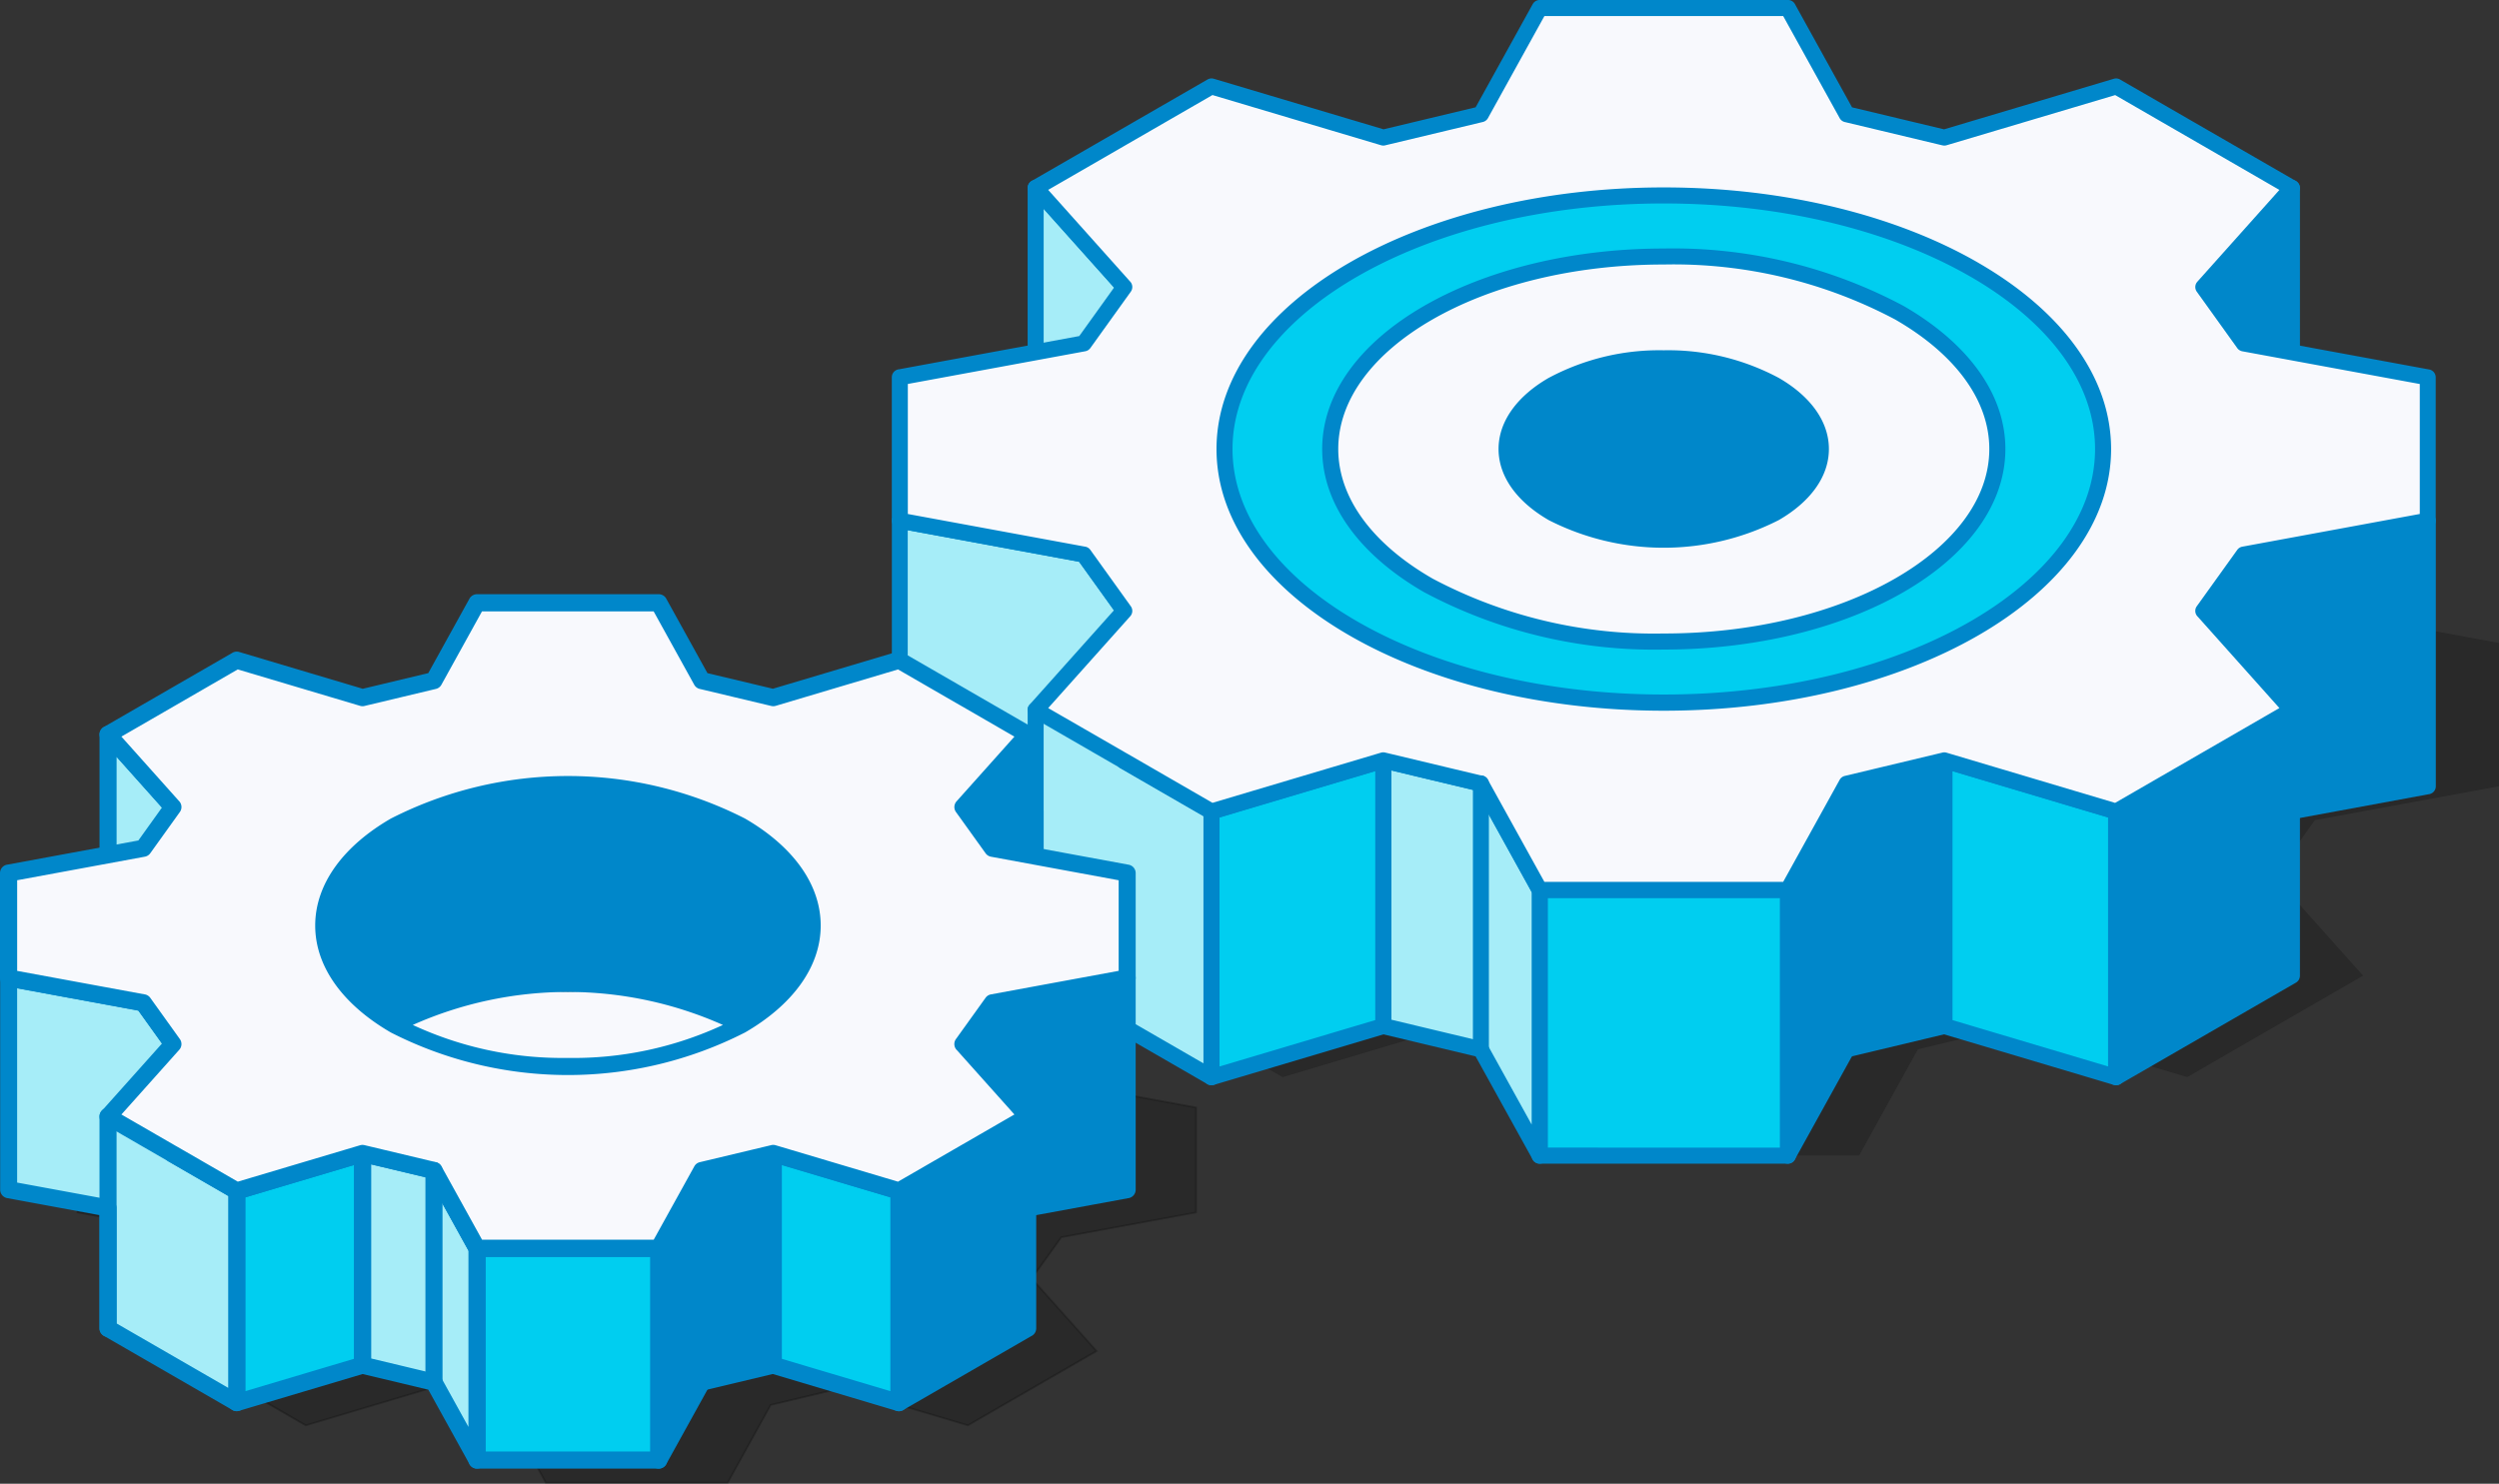 <svg xmlns="http://www.w3.org/2000/svg" width="192.132" height="114.108" viewBox="0 0 192.132 114.108">
  <rect x="0" y="0" width="192.132" height="114.108" fill="#333333" stroke="none"/>
  <g id="Groupe_1590" data-name="Groupe 1590" transform="translate(0 0)">
    <g id="Groupe_1423" data-name="Groupe 1423" transform="translate(68.561)">
      <path id="Tracé_15785" data-name="Tracé 15785" d="M2777.329,1767l7.509,1.8,13.205-3.935,13.519,7.8-6.814,7.625,3.11,4.334,14.151,2.61v11.019l-14.152,2.608-3.109,4.334,6.814,7.625-13.519,7.8-13.205-3.935-7.509,1.8-4.519,8.17h-19.085l-4.519-8.171-7.507-1.794-13.208,3.935-13.518-7.8,6.815-7.625-3.11-4.335-14.15-2.608v-11.019l14.151-2.61,3.109-4.333-6.815-7.625,13.518-7.8,13.208,3.935,7.508-1.8,4.518-8.17h19.085Z" transform="translate(-2698.437 -1737.786)" fill-rule="evenodd" opacity="0.2"/>
      <path id="Tracé_15786" data-name="Tracé 15786" d="M2841.9,1749.747v20.429l-6.814,7.624v-20.429Z" transform="translate(-2734.251 -1735.293)" fill="#0087ca" fill-rule="evenodd"/>
      <path id="Tracé_15787" data-name="Tracé 15787" d="M2842.286,1749.515v20.429a.613.613,0,0,1-.2.451l-6.777,7.583a.615.615,0,0,1-1.074-.41h0v-20.429a.619.619,0,0,1,.195-.451l6.778-7.583a.616.616,0,0,1,1.074.41Zm-1.236,20.2v-18.584l-5.579,6.243v18.583Z" transform="translate(-2734.018 -1735.061)" fill="#0087ca" fill-rule="evenodd"/>
      <path id="Tracé_15788" data-name="Tracé 15788" d="M2853.523,1785.007v20.429l-14.151,2.609v-20.429Z" transform="translate(-2735.427 -1744.966)" fill="#0087ca" fill-rule="evenodd"/>
      <path id="Tracé_15789" data-name="Tracé 15789" d="M2853.907,1784.774V1805.2a.617.617,0,0,1-.556.615l-14.1,2.6a.615.615,0,0,1-.716-.495.572.572,0,0,1-.011-.111h0v-20.429a.617.617,0,0,1,.556-.614l14.1-2.6a.616.616,0,0,1,.716.495.607.607,0,0,1,.011.111Zm-1.234,19.917v-19.178l-12.917,2.382v19.177Z" transform="translate(-2735.194 -1744.733)" fill="#0087ca" fill-rule="evenodd"/>
      <path id="Tracé_15790" data-name="Tracé 15790" d="M2838.2,1788.6v20.429l-3.11,4.334v-20.428Z" transform="translate(-2734.251 -1745.952)" fill="#0087ca" fill-rule="evenodd"/>
      <path id="Tracé_15791" data-name="Tracé 15791" d="M2838.58,1788.368V1808.8a.612.612,0,0,1-.148.4l-3.079,4.292a.616.616,0,0,1-1.115-.359h0V1792.7a.616.616,0,0,1,.148-.4l3.079-4.292a.615.615,0,0,1,1.115.359Zm-1.234,20.235v-18.319l-1.875,2.613v18.318Z" transform="translate(-2734.018 -1745.719)" fill="#0087ca" fill-rule="evenodd"/>
      <path id="Tracé_15792" data-name="Tracé 15792" d="M2839.366,1805.082v20.428l-13.518,7.8v-20.428Z" transform="translate(-2731.717 -1750.473)" fill="#0087ca" fill-rule="evenodd"/>
      <path id="Tracé_15793" data-name="Tracé 15793" d="M2839.751,1804.849v20.428a.619.619,0,0,1-.348.556l-13.479,7.782a.617.617,0,0,1-.925-.533h0v-20.429a.616.616,0,0,1,.347-.556l13.479-7.782a.615.615,0,0,1,.924.533Zm-1.236,20.074v-19.006l-12.283,7.091v19.007Z" transform="translate(-2731.484 -1750.24)" fill="#0087ca" fill-rule="evenodd"/>
      <path id="Tracé_15794" data-name="Tracé 15794" d="M2820.856,1814.349v20.429l-13.206-3.935v-20.429Z" transform="translate(-2726.725 -1751.936)" fill="#00cef0" fill-rule="evenodd"/>
      <path id="Tracé_15795" data-name="Tracé 15795" d="M2821.24,1814.116v20.429a.617.617,0,0,1-.618.617.638.638,0,0,1-.21-.036l-13.172-3.925a.618.618,0,0,1-.44-.591h0v-20.429a.617.617,0,0,1,.617-.617.61.61,0,0,1,.21.037l13.172,3.924a.617.617,0,0,1,.44.591Zm-1.234,19.6v-19.141l-11.971-3.567v19.142Z" transform="translate(-2726.491 -1751.702)" fill="#0087ca" fill-rule="evenodd"/>
      <path id="Tracé_15796" data-name="Tracé 15796" d="M2804.813,1810.414v20.429l-7.508,1.8V1812.21Z" transform="translate(-2723.887 -1751.936)" fill="#0087ca" fill-rule="evenodd"/>
      <path id="Tracé_15797" data-name="Tracé 15797" d="M2805.2,1810.182v20.429a.617.617,0,0,1-.53.611l-7.453,1.782a.616.616,0,0,1-.741-.456.588.588,0,0,1-.017-.142h0v-20.429a.616.616,0,0,1,.53-.611l7.454-1.783a.616.616,0,0,1,.74.457.656.656,0,0,1,.016.141Zm-1.235,19.945v-19.165l-6.274,1.5v19.165Z" transform="translate(-2723.654 -1751.703)" fill="#0087ca" fill-rule="evenodd"/>
      <path id="Tracé_15798" data-name="Tracé 15798" d="M2795.6,1812.889v20.429l-4.519,8.17v-20.429Z" transform="translate(-2722.179 -1752.614)" fill="#0087ca" fill-rule="evenodd"/>
      <path id="Tracé_15799" data-name="Tracé 15799" d="M2795.98,1812.656v20.429a.62.62,0,0,1-.1.332l-4.5,8.134a.616.616,0,0,1-1.157-.3h0v-20.43a.615.615,0,0,1,.1-.331l4.5-8.134a.617.617,0,0,1,1.157.3Zm-1.235,20.272v-17.883l-3.284,5.938v17.882Z" transform="translate(-2721.945 -1752.381)" fill="#0087ca" fill-rule="evenodd"/>
      <rect id="Rectangle_718" data-name="Rectangle 718" width="19.085" height="20.429" transform="translate(49.814 68.444)" fill="#00cef0"/>
      <path id="Tracé_15800" data-name="Tracé 15800" d="M2784.247,1823.913v20.43a.617.617,0,0,1-.618.617h-19.084a.618.618,0,0,1-.619-.617v-20.43a.618.618,0,0,1,.619-.617h19.084a.617.617,0,0,1,.618.617Zm-1.235,19.812V1824.53h-17.851v19.194Z" transform="translate(-2714.73 -1755.469)" fill="#0087ca" fill-rule="evenodd"/>
      <path id="Tracé_15801" data-name="Tracé 15801" d="M2760.232,1820.38v20.428l-4.519-8.17-7.507-1.795v-20.429l7.507,1.8Z" transform="translate(-2710.418 -1751.936)" fill="#a6edf8" fill-rule="evenodd"/>
      <path id="Tracé_15802" data-name="Tracé 15802" d="M2760.615,1820.188v20.388a.615.615,0,0,1-1.154.3h0l-4.387-7.932-7.24-1.731a.616.616,0,0,1-.473-.6v-20.429a.615.615,0,0,1,.616-.615.6.6,0,0,1,.161.022l7.488,1.79a.613.613,0,0,1,.4.3h0l4.519,8.17a.611.611,0,0,1,.075.338Zm-1.23,18v-17.882l-4.312-7.8-6.483-1.55v19.165l6.993,1.672a.614.614,0,0,1,.438.311Z" transform="translate(-2710.186 -1751.703)" fill="#0087ca" fill-rule="evenodd"/>
      <path id="Tracé_15803" data-name="Tracé 15803" d="M2743.213,1810.414v20.429l-13.208,3.935v-20.429Z" transform="translate(-2705.426 -1751.936)" fill="#00cef0" fill-rule="evenodd"/>
      <path id="Tracé_15804" data-name="Tracé 15804" d="M2743.6,1810.181v20.43a.617.617,0,0,1-.474.6l-13.174,3.925a.618.618,0,0,1-.793-.591h0v-20.429a.619.619,0,0,1,.475-.6l13.174-3.925a.618.618,0,0,1,.768.415.612.612,0,0,1,.026.176Zm-1.234,19.97v-19.142l-11.973,3.567v19.142Z" transform="translate(-2705.192 -1751.702)" fill="#0087ca" fill-rule="evenodd"/>
      <path id="Tracé_15805" data-name="Tracé 15805" d="M2720.949,1807.38v20.428l-13.518-7.8V1807.36l-10.444-1.925v-20.429l14.149,2.609,3.111,4.334v11.56Z" transform="translate(-2696.368 -1744.966)" fill="#a6edf8" fill-rule="evenodd"/>
      <path id="Tracé_15806" data-name="Tracé 15806" d="M2721.33,1807.183v20.393a.615.615,0,0,1-.923.533h0l-13.518-7.8a.615.615,0,0,1-.308-.533h0V1807.64l-9.938-1.833a.616.616,0,0,1-.5-.629v-20.4a.614.614,0,0,1,.725-.605l14.151,2.608a.613.613,0,0,1,.389.247h0l3.109,4.335a.607.607,0,0,1,.113.409v11.154l6.4,3.693a.616.616,0,0,1,.306.57Zm-1.23,19.326V1807.5l-6.4-3.693h0a.618.618,0,0,1-.306-.533v-11.359l-2.853-3.976-13.178-2.429v19.177l9.893,1.824a.616.616,0,0,1,.555.614v12.289Z" transform="translate(-2696.135 -1744.733)" fill="#0087ca" fill-rule="evenodd"/>
      <path id="Tracé_15807" data-name="Tracé 15807" d="M2718.193,1757.372V1777.8l-6.815-7.624v-20.429Z" transform="translate(-2700.316 -1735.293)" fill="#a6edf8" fill-rule="evenodd"/>
      <path id="Tracé_15808" data-name="Tracé 15808" d="M2718.577,1757.138v20.429a.618.618,0,0,1-1.114.368l-6.776-7.583a.612.612,0,0,1-.157-.41h0v-20.429a.618.618,0,0,1,1.114-.368l6.777,7.582a.617.617,0,0,1,.156.41Zm-1.235,18.815V1757.37l-5.58-6.243v18.584Z" transform="translate(-2700.082 -1735.06)" fill="#0087ca" fill-rule="evenodd"/>
      <path id="Tracé_15809" data-name="Tracé 15809" d="M2761.284,1774.781v20.429a4.712,4.712,0,0,1,1.191-3.023c2.531-3.036,7.725-4.052,11.509-3.942,3.517.1,8.328,1.271,10.509,4.251a4.587,4.587,0,0,1,.948,2.714v-20.429c-.084-3.84-4.741-5.877-7.926-6.551-4.433-.938-10.633-.373-14.168,2.652a5.437,5.437,0,0,0-2.048,3.541Z" transform="translate(-2714.006 -1740.25)" fill="#0087ca" fill-rule="evenodd"/>
      <path id="Tracé_15810" data-name="Tracé 15810" d="M2761.668,1774.549v17.136l.1-.124a10.922,10.922,0,0,1,4.919-3.137,20.765,20.765,0,0,1,7.08-1.027,19.749,19.749,0,0,1,6.591,1.326,10.2,10.2,0,0,1,4.232,2.959v-17.169a4.7,4.7,0,0,0-1.909-3.45,13.423,13.423,0,0,0-5.527-2.462,20.436,20.436,0,0,0-7.723-.065,12.718,12.718,0,0,0-5.92,2.581,6.04,6.04,0,0,0-1.31,1.536,3.845,3.845,0,0,0-.523,1.591l0,.02-.012.286Zm0,20.4v.024a.618.618,0,0,1-1.236,0v-20.429h0l.015-.34a.386.386,0,0,1,0-.071,5.066,5.066,0,0,1,.687-2.1,7.255,7.255,0,0,1,1.575-1.853,13.924,13.924,0,0,1,6.494-2.855,21.676,21.676,0,0,1,8.2.069,14.714,14.714,0,0,1,6.063,2.718,5.868,5.868,0,0,1,2.351,4.364.469.469,0,0,1,0,.072v20.429h0a.616.616,0,0,1-1.231.027v-.027h0v-.024a4.307,4.307,0,0,0-.218-1.2,4.247,4.247,0,0,0-.611-1.121,8.762,8.762,0,0,0-3.861-2.761,18.475,18.475,0,0,0-6.167-1.24,19.5,19.5,0,0,0-6.651.964,9.717,9.717,0,0,0-4.368,2.755,4.563,4.563,0,0,0-.769,1.246A4.214,4.214,0,0,0,2761.668,1794.953Z" transform="translate(-2713.772 -1740.018)" fill="#0087ca" fill-rule="evenodd"/>
      <path id="Tracé_15811" data-name="Tracé 15811" d="M2769.787,1738.851l7.506,1.8,13.206-3.935,13.518,7.8-6.814,7.624,3.111,4.335,14.15,2.609v11.02l-14.151,2.608-3.111,4.334,6.814,7.626-13.518,7.8-13.206-3.936-7.508,1.8-4.519,8.169h-19.085l-4.518-8.17-7.508-1.8-13.208,3.936q-6.758-3.9-13.518-7.8l6.816-7.626-3.111-4.334-14.149-2.609v-11.019l14.15-2.61,3.11-4.334-6.816-7.624,13.518-7.8,13.208,3.935,7.509-1.8,4.517-8.17h19.085l4.52,8.17Zm-14.062,18.77c-6.67,0-12.079,3.122-12.079,6.974s5.409,6.973,12.079,6.973,12.079-3.122,12.079-6.973S2762.395,1757.621,2755.724,1757.621Z" transform="translate(-2696.368 -1730.063)" fill="#f8f9fd" fill-rule="evenodd"/>
      <path id="Tracé_15812" data-name="Tracé 15812" d="M2769.961,1738.083l7.078,1.693,13.05-3.888a.613.613,0,0,1,.524.082l6.72,3.879h0l6.758,3.9a.616.616,0,0,1,.224.842.625.625,0,0,1-.1.129l-6.459,7.228,2.678,3.733,13.906,2.564a.615.615,0,0,1,.5.6h0v11.019a.618.618,0,0,1-.556.614l-13.854,2.554-2.679,3.734,6.484,7.255a.616.616,0,0,1-.048.869.552.552,0,0,1-.1.074h0l-13.518,7.8a.611.611,0,0,1-.485.057l-13.05-3.888-7.08,1.693-4.387,7.933a.618.618,0,0,1-.54.319h-19.084a.618.618,0,0,1-.559-.353l-4.368-7.9-7.078-1.692-13.052,3.889a.617.617,0,0,1-.508-.071l-6.736-3.89-.032-.02-6.725-3.882a.613.613,0,0,1-.227-.839.572.572,0,0,1,.075-.1l6.485-7.255-2.679-3.734-13.9-2.563a.615.615,0,0,1-.5-.605h0v-11.019a.618.618,0,0,1,.555-.615l13.856-2.554,2.679-3.734-6.485-7.255a.614.614,0,0,1,.048-.868.588.588,0,0,1,.1-.074h0l13.518-7.8a.615.615,0,0,1,.485-.057l13.052,3.887,7.078-1.693,4.387-7.932a.618.618,0,0,1,.54-.32h19.085a.618.618,0,0,1,.559.354l4.369,7.9Zm6.957,2.927-7.467-1.785a.617.617,0,0,1-.438-.311l-4.342-7.849h-18.359l-4.34,7.848h0a.609.609,0,0,1-.4.3l-7.462,1.784a.619.619,0,0,1-.365,0l-12.954-3.858-12.631,7.293,6.275,7.021a.617.617,0,0,1,.078.808l-3.109,4.334h0a.617.617,0,0,1-.389.248l-13.645,2.515v10l13.6,2.507a.618.618,0,0,1,.433.254l3.11,4.335h0a.615.615,0,0,1-.041.768l-6.311,7.062,6.071,3.5.035.019,6.527,3.769,12.954-3.859v0a.62.62,0,0,1,.318-.009l7.466,1.785a.616.616,0,0,1,.438.311l4.341,7.85h18.359l4.342-7.849h0a.618.618,0,0,1,.4-.3l7.463-1.784a.62.62,0,0,1,.363,0l12.952,3.859,12.632-7.293-6.273-7.022a.616.616,0,0,1-.079-.808l3.111-4.334h0a.61.61,0,0,1,.389-.247l13.645-2.515v-9.995l-13.645-2.516a.619.619,0,0,1-.388-.246l-3.11-4.335a.616.616,0,0,1,.041-.77l6.309-7.059-6.1-3.525h0l-6.526-3.768L2777.236,1741h0a.6.6,0,0,1-.317.008Zm-21.427,15.758a18.025,18.025,0,0,0-8.851,2.128c-2.375,1.372-3.847,3.3-3.847,5.464s1.457,4.07,3.813,5.442l.036.023a19.469,19.469,0,0,0,17.7,0c2.377-1.374,3.849-3.3,3.849-5.464s-1.471-4.092-3.847-5.464h0a18.017,18.017,0,0,0-8.848-2.128Zm8.232,3.192a18.293,18.293,0,0,0-16.465,0c-2,1.153-3.229,2.709-3.229,4.4s1.22,3.231,3.2,4.381l.032.016a18.286,18.286,0,0,0,16.467,0c1.994-1.15,3.228-2.708,3.228-4.4s-1.234-3.246-3.23-4.4Z" transform="translate(-2696.134 -1729.83)" fill="#0087ca" fill-rule="evenodd"/>
      <path id="Tracé_15813" data-name="Tracé 15813" d="M2765.161,1750.543c18.654,0,33.776,8.73,33.776,19.5s-15.122,19.5-33.776,19.5-33.774-8.731-33.774-19.5,15.12-19.5,33.774-19.5Zm0,12.526c-6.67,0-12.079,3.122-12.079,6.974s5.408,6.973,12.079,6.973,12.079-3.122,12.079-6.973S2771.832,1763.069,2765.161,1763.069Z" transform="translate(-2705.804 -1735.512)" fill="#00cef0" fill-rule="evenodd"/>
      <path id="Tracé_15814" data-name="Tracé 15814" d="M2764.927,1749.692c9.435,0,17.989,2.214,24.191,5.8l.035.022c6.282,3.639,10.166,8.691,10.166,14.3s-3.9,10.682-10.2,14.322c-6.2,3.581-14.756,5.8-24.189,5.8s-17.987-2.214-24.19-5.8h0c-6.3-3.639-10.2-8.7-10.2-14.322s3.9-10.683,10.2-14.322c6.2-3.581,14.756-5.8,24.191-5.8Zm23.574,6.861c-6.021-3.477-14.356-5.627-23.574-5.627s-17.552,2.15-23.574,5.627c-5.921,3.419-9.583,8.107-9.583,13.256s3.662,9.838,9.583,13.256h0c6.022,3.477,14.356,5.626,23.575,5.626s17.554-2.15,23.577-5.626c5.919-3.419,9.581-8.107,9.581-13.256s-3.649-9.822-9.551-13.239l-.032-.018Zm-23.574,5.664a18.023,18.023,0,0,0-8.85,2.128c-2.375,1.372-3.847,3.3-3.847,5.464s1.457,4.07,3.813,5.442l.035.022a19.466,19.466,0,0,0,17.7,0c2.378-1.373,3.85-3.3,3.85-5.464s-1.471-4.092-3.847-5.464h0a18.013,18.013,0,0,0-8.847-2.128Zm8.233,3.192a18.293,18.293,0,0,0-16.465,0c-1.995,1.152-3.229,2.709-3.229,4.4s1.221,3.231,3.2,4.381l.032.017a18.286,18.286,0,0,0,16.467,0c1.994-1.15,3.227-2.707,3.227-4.4s-1.234-3.246-3.23-4.4Z" transform="translate(-2705.571 -1735.279)" fill="#0087ca" fill-rule="evenodd"/>
      <path id="Tracé_15815" data-name="Tracé 15815" d="M2768.234,1786.623c14.164,0,25.646-6.629,25.646-14.806s-11.482-14.806-25.646-14.806-25.646,6.629-25.646,14.806,11.482,14.806,25.646,14.806Zm0-21.78c6.67,0,12.079,3.122,12.079,6.974s-5.408,6.973-12.079,6.973-12.079-3.122-12.079-6.973S2761.563,1764.843,2768.234,1764.843Z" transform="translate(-2708.878 -1737.286)" fill="#f8f9fd" fill-rule="evenodd"/>
      <path id="Tracé_15816" data-name="Tracé 15816" d="M2768,1785.772c6.975,0,13.278-1.625,17.828-4.253,4.448-2.568,7.2-6.083,7.2-9.936s-2.752-7.367-7.2-9.937l-.03-.018a36.34,36.34,0,0,0-17.8-4.234c-6.973,0-13.274,1.625-17.825,4.253-4.45,2.569-7.2,6.084-7.2,9.936s2.753,7.367,7.2,9.936l.028.018a36.343,36.343,0,0,0,17.8,4.234Zm18.441-3.186c-4.731,2.731-11.252,4.421-18.441,4.421a37.589,37.589,0,0,1-18.405-4.4l-.037-.02c-4.831-2.79-7.82-6.678-7.82-11s2.989-8.213,7.82-11c4.732-2.731,11.252-4.422,18.442-4.422a37.59,37.59,0,0,1,18.406,4.4l.037.02c4.832,2.79,7.821,6.677,7.821,11s-2.989,8.212-7.823,11ZM2768,1763.991a18.013,18.013,0,0,1,8.848,2.128h0c2.376,1.372,3.847,3.3,3.847,5.464s-1.472,4.091-3.85,5.465a19.468,19.468,0,0,1-17.7,0l-.036-.023c-2.356-1.371-3.812-3.292-3.812-5.442s1.471-4.092,3.847-5.464a18.02,18.02,0,0,1,8.85-2.128Zm8.233,3.192h0c2,1.152,3.23,2.709,3.23,4.4s-1.233,3.248-3.227,4.4a18.286,18.286,0,0,1-16.467,0l-.032-.017c-1.976-1.149-3.2-2.7-3.2-4.381s1.234-3.246,3.229-4.4a18.293,18.293,0,0,1,16.465,0Z" transform="translate(-2708.644 -1737.053)" fill="#0087ca" fill-rule="evenodd"/>
      <path id="Tracé_15817" data-name="Tracé 15817" d="M2711.761,1825.278a.615.615,0,1,1-1.23,0v-20.429a.615.615,0,1,1,1.23,0Z" transform="translate(-2700.083 -1750.24)" fill="#0087ca" fill-rule="evenodd"/>
      <path id="Tracé_15818" data-name="Tracé 15818" d="M2758.934,1833.084a.615.615,0,1,1-1.229,0v-20.429a.615.615,0,1,1,1.229,0Z" transform="translate(-2713.024 -1752.382)" fill="#0087ca" fill-rule="evenodd"/>
    </g>
    <path id="Tracé_15819" data-name="Tracé 15819" d="M2663.158,1824.533l5.5,1.315,9.666-2.88,9.895,5.713-4.988,5.581,2.277,3.174,10.358,1.909v8.066l-10.359,1.91-2.276,3.173,4.988,5.582-9.895,5.713-9.666-2.88-5.5,1.314-3.309,5.98h-13.97l-3.306-5.98-5.5-1.314-9.668,2.88-9.9-5.713,4.989-5.582-2.276-3.173-10.358-1.91v-8.066l10.359-1.91,2.275-3.173-4.989-5.581,9.9-5.713,9.668,2.88,5.5-1.315,3.307-5.98h13.97Z" transform="translate(-2603.908 -1754.168)" fill-rule="evenodd" opacity="0.2"/>
    <path id="Tracé_15820" data-name="Tracé 15820" d="M2663.18,1824.44l5.443,1.3,9.679-2.884q5.006,2.879,10,5.775l-5.01,5.605,2.226,3.1,10.389,1.915v8.19l-10.389,1.915-2.225,3.1,5.01,5.606-10,5.775-9.679-2.884-5.444,1.3-3.314,5.99h-14.059l-3.313-5.991-5.443-1.3-9.681,2.884q-4.994-2.9-10-5.775l5.01-5.605-2.224-3.1-10.389-1.915v-8.19l10.39-1.916,2.223-3.1-5.01-5.605,10-5.775,9.681,2.884,5.444-1.3,3.313-5.991h14.059l3.314,5.991Zm5.428,1.451-5.528-1.322-3.3-5.97H2645.9l-3.3,5.97q-2.775.663-5.549,1.326l-9.656-2.876-9.788,5.651,4.968,5.558-2.328,3.245-10.327,1.905v7.942l10.327,1.9q1.166,1.621,2.328,3.246l-4.968,5.558,9.788,5.651,9.656-2.877c1.851.435,3.7.881,5.548,1.327l3.3,5.971h13.883l3.3-5.971q2.772-.667,5.547-1.327l9.656,2.877,9.788-5.651-4.967-5.558q1.165-1.622,2.329-3.246l10.327-1.9v-7.942l-10.327-1.9q-1.161-1.625-2.329-3.246l4.967-5.557-9.788-5.651-9.656,2.876Z" transform="translate(-2603.88 -1754.14)" fill-rule="evenodd" opacity="0.2"/>
    <path id="Tracé_15821" data-name="Tracé 15821" d="M2708.645,1807.666v16.278l-4.988,5.582v-16.278Z" transform="translate(-2629.636 -1751.182)" fill="#0087ca" fill-rule="evenodd"/>
    <path id="Tracé_15822" data-name="Tracé 15822" d="M2709.055,1807.418V1823.7a.655.655,0,0,1-.209.482l-4.949,5.538a.656.656,0,0,1-1.146-.438h0V1813a.654.654,0,0,1,.209-.481l4.949-5.537a.656.656,0,0,1,1.145.438Zm-1.318,16.03v-14.307l-3.67,4.106v14.306Z" transform="translate(-2629.387 -1750.933)" fill="#0087ca" fill-rule="evenodd"/>
    <path id="Tracé_15823" data-name="Tracé 15823" d="M2717.153,1833.477v16.278l-10.358,1.909v-16.277Z" transform="translate(-2630.497 -1758.262)" fill="#0087ca" fill-rule="evenodd"/>
    <path id="Tracé_15824" data-name="Tracé 15824" d="M2717.563,1833.229v16.278a.66.66,0,0,1-.593.656l-10.307,1.9a.658.658,0,0,1-.765-.528.7.7,0,0,1-.01-.118h0v-16.278a.659.659,0,0,1,.593-.656l10.307-1.9a.658.658,0,0,1,.765.528.645.645,0,0,1,.011.118Zm-1.318,15.73v-14.94l-9.04,1.666v14.94Z" transform="translate(-2630.248 -1758.014)" fill="#0087ca" fill-rule="evenodd"/>
    <path id="Tracé_15825" data-name="Tracé 15825" d="M2705.934,1836.108v16.278l-2.277,3.173v-16.278Z" transform="translate(-2629.636 -1758.984)" fill="#0087ca" fill-rule="evenodd"/>
    <path id="Tracé_15826" data-name="Tracé 15826" d="M2706.344,1835.86v16.278a.654.654,0,0,1-.16.43l-2.243,3.127a.657.657,0,0,1-1.19-.384h0v-16.278a.658.658,0,0,1,.159-.429l2.244-3.127a.656.656,0,0,1,1.189.383Zm-1.319,16.07v-14.025l-.958,1.335v14.024Z" transform="translate(-2629.387 -1758.735)" fill="#0087ca" fill-rule="evenodd"/>
    <path id="Tracé_15827" data-name="Tracé 15827" d="M2706.79,1848.173v16.278l-9.9,5.713v-16.278Z" transform="translate(-2627.781 -1762.293)" fill="#0087ca" fill-rule="evenodd"/>
    <path id="Tracé_15828" data-name="Tracé 15828" d="M2707.2,1847.924V1864.2a.66.66,0,0,1-.385.6l-9.842,5.682a.658.658,0,0,1-.9-.242.649.649,0,0,1-.087-.327h0v-16.278a.66.66,0,0,1,.385-.6l9.842-5.682a.656.656,0,0,1,.983.569Zm-1.318,15.9v-14.762l-8.577,4.952v14.762Z" transform="translate(-2627.532 -1762.045)" fill="#0087ca" fill-rule="evenodd"/>
    <path id="Tracé_15829" data-name="Tracé 15829" d="M2693.241,1854.956v16.278l-9.667-2.881v-16.277Z" transform="translate(-2624.128 -1763.364)" fill="#00cef0" fill-rule="evenodd"/>
    <path id="Tracé_15830" data-name="Tracé 15830" d="M2693.652,1854.707v16.278a.66.66,0,0,1-.66.659.67.67,0,0,1-.224-.039l-9.631-2.869a.66.66,0,0,1-.471-.632h0v-16.276a.659.659,0,0,1,.659-.66.648.648,0,0,1,.223.04l9.631,2.869a.658.658,0,0,1,.47.63Zm-1.319,15.394v-14.9l-8.348-2.487v14.9Z" transform="translate(-2623.878 -1763.115)" fill="#0087ca" fill-rule="evenodd"/>
    <path id="Tracé_15831" data-name="Tracé 15831" d="M2681.5,1852.077v16.277l-5.5,1.314V1853.39Z" transform="translate(-2622.05 -1763.364)" fill="#0087ca" fill-rule="evenodd"/>
    <path id="Tracé_15832" data-name="Tracé 15832" d="M2681.907,1851.828V1868.1a.659.659,0,0,1-.566.653l-5.437,1.3a.656.656,0,0,1-.791-.486.69.69,0,0,1-.018-.152h0v-16.278a.66.66,0,0,1,.566-.653l5.437-1.3a.657.657,0,0,1,.808.639Zm-1.318,15.76v-14.927l-4.178,1v14.927Z" transform="translate(-2621.801 -1763.116)" fill="#0087ca" fill-rule="evenodd"/>
    <path id="Tracé_15833" data-name="Tracé 15833" d="M2674.75,1853.887v16.278l-3.308,5.98v-16.278Z" transform="translate(-2620.799 -1763.861)" fill="#0087ca" fill-rule="evenodd"/>
    <path id="Tracé_15834" data-name="Tracé 15834" d="M2675.16,1853.638v16.278a.66.66,0,0,1-.1.354l-3.288,5.943a.658.658,0,0,1-1.235-.316h0v-16.278a.657.657,0,0,1,.1-.355l3.288-5.942a.658.658,0,0,1,1.235.316Zm-1.318,16.111v-13.559l-1.99,3.6v13.558Z" transform="translate(-2620.55 -1763.612)" fill="#0087ca" fill-rule="evenodd"/>
    <rect id="Rectangle_719" data-name="Rectangle 719" width="13.971" height="16.278" transform="translate(36.672 96.006)" fill="#00cef0"/>
    <path id="Tracé_15835" data-name="Tracé 15835" d="M2666.571,1861.879v16.278a.659.659,0,0,1-.659.659h-13.971a.659.659,0,0,1-.659-.659v-16.278a.66.66,0,0,1,.659-.66h13.971a.659.659,0,0,1,.659.66Zm-1.319,15.618v-14.959H2652.6V1877.5Z" transform="translate(-2615.269 -1765.872)" fill="#0087ca" fill-rule="evenodd"/>
    <path id="Tracé_15836" data-name="Tracé 15836" d="M2648.863,1859.37v16.278l-3.308-5.981-5.495-1.314v-16.277l5.5,1.313Z" transform="translate(-2612.19 -1763.364)" fill="#a6edf8" fill-rule="evenodd"/>
    <path id="Tracé_15837" data-name="Tracé 15837" d="M2649.271,1859.166V1875.4a.657.657,0,0,1-1.232.316h0l-3.167-5.726-5.211-1.246a.656.656,0,0,1-.5-.639v-16.276a.657.657,0,0,1,.657-.657.668.668,0,0,1,.172.023l5.476,1.309a.655.655,0,0,1,.424.323h0l3.308,5.982a.662.662,0,0,1,.079.36Zm-1.314,13.686v-13.558l-3.087-5.583-4.4-1.052v14.927l4.947,1.184a.651.651,0,0,1,.468.333Z" transform="translate(-2611.942 -1763.116)" fill="#0087ca" fill-rule="evenodd"/>
    <path id="Tracé_15838" data-name="Tracé 15838" d="M2636.406,1852.077v16.277l-9.669,2.881v-16.278Z" transform="translate(-2608.536 -1763.364)" fill="#00cef0" fill-rule="evenodd"/>
    <path id="Tracé_15839" data-name="Tracé 15839" d="M2636.816,1851.828V1868.1a.661.661,0,0,1-.508.642l-9.633,2.869a.658.658,0,0,1-.846-.631h0v-16.278a.661.661,0,0,1,.508-.642l9.633-2.869a.657.657,0,0,1,.817.443.643.643,0,0,1,.028.189Zm-1.32,15.787v-14.9l-8.349,2.487v14.9Z" transform="translate(-2608.287 -1763.115)" fill="#0087ca" fill-rule="evenodd"/>
    <path id="Tracé_15840" data-name="Tracé 15840" d="M2620.106,1849.855v16.277l-9.9-5.713v-9.255l-7.645-1.409v-16.277l10.359,1.909,2.276,3.173v8.463Z" transform="translate(-2601.905 -1758.262)" fill="#a6edf8" fill-rule="evenodd"/>
    <path id="Tracé_15841" data-name="Tracé 15841" d="M2620.515,1849.644v16.239a.658.658,0,0,1-1,.559l-9.877-5.7a.658.658,0,0,1-.329-.57h0v-8.709l-7.1-1.31a.657.657,0,0,1-.539-.671v-16.251a.657.657,0,0,1,.656-.658.7.7,0,0,1,.118.011l10.358,1.909a.654.654,0,0,1,.416.264h0l2.276,3.173a.654.654,0,0,1,.121.436v8.028l4.579,2.645a.656.656,0,0,1,.327.607Zm-1.314,15.1v-14.759l-4.579-2.645h0a.654.654,0,0,1-.328-.567v-8.248l-2-2.789-9.32-1.718v14.94l7.055,1.3a.659.659,0,0,1,.593.656v8.878Z" transform="translate(-2601.657 -1758.013)" fill="#0087ca" fill-rule="evenodd"/>
    <path id="Tracé_15842" data-name="Tracé 15842" d="M2618.09,1813.248v16.278l-4.988-5.582v-16.278Z" transform="translate(-2604.796 -1751.182)" fill="#a6edf8" fill-rule="evenodd"/>
    <path id="Tracé_15843" data-name="Tracé 15843" d="M2618.5,1813v16.278a.659.659,0,0,1-1.189.393l-4.948-5.537a.648.648,0,0,1-.167-.437h0v-16.278a.66.66,0,0,1,1.19-.393l4.948,5.536a.655.655,0,0,1,.168.438Zm-1.319,14.555v-14.307l-3.67-4.106v14.307Z" transform="translate(-2604.546 -1750.932)" fill="#0087ca" fill-rule="evenodd"/>
    <path id="Tracé_15844" data-name="Tracé 15844" d="M2650.042,1825.743v13.32a8.55,8.55,0,0,1,3.4-2.036,15.42,15.42,0,0,1,5.254-.762,14.637,14.637,0,0,1,4.9.986,8.117,8.117,0,0,1,2.814,1.808v-13.353a3.249,3.249,0,0,0-1.32-2.355,9.618,9.618,0,0,0-3.957-1.76,14.76,14.76,0,0,0-5.573-.046,9.1,9.1,0,0,0-4.237,1.844,4.208,4.208,0,0,0-.915,1.069,2.613,2.613,0,0,0-.355,1.078v.021l-.008.185Zm0,16.254v.024a.659.659,0,1,1-1.318,0v-16.278h0l.01-.242c0-.025,0-.051,0-.077a3.925,3.925,0,0,1,.532-1.625,5.5,5.5,0,0,1,1.2-1.41,10.407,10.407,0,0,1,4.851-2.136,16.094,16.094,0,0,1,6.083.052,10.982,10.982,0,0,1,4.528,2.033,4.5,4.5,0,0,1,1.795,3.33.569.569,0,0,1,0,.077v16.278h0a.657.657,0,0,1-1.314.029l0-.029h0V1842a2.692,2.692,0,0,0-.566-1.574,6.229,6.229,0,0,0-2.737-1.951,13.316,13.316,0,0,0-4.444-.893,14.048,14.048,0,0,0-4.794.7,6.911,6.911,0,0,0-3.107,1.954,3.132,3.132,0,0,0-.528.855A2.874,2.874,0,0,0,2650.042,1842Z" transform="translate(-2614.568 -1754.562)" fill="#0087ca" fill-rule="evenodd"/>
    <path id="Tracé_15845" data-name="Tracé 15845" d="M2655.857,1799.691l5.495,1.313,9.667-2.879,9.9,5.713-4.988,5.581,2.277,3.173,10.358,1.911v8.065l-10.358,1.91-2.277,3.172,4.988,5.582-9.9,5.714-9.667-2.88-5.5,1.315-3.307,5.979h-13.971l-3.307-5.98-5.5-1.314-9.668,2.88-9.9-5.714,4.989-5.582-2.276-3.173-10.358-1.909V1814.5l10.359-1.91,2.276-3.173-4.989-5.581,9.9-5.713,9.668,2.879,5.5-1.315,3.307-5.98h13.971l3.308,5.981Zm-10.294,13.739c-4.883,0-8.842,2.286-8.842,5.106s3.958,5.1,8.842,5.1,8.842-2.286,8.842-5.1S2650.447,1813.43,2645.563,1813.43Z" transform="translate(-2601.906 -1747.353)" fill="#f8f9fd" fill-rule="evenodd"/>
    <path id="Tracé_15846" data-name="Tracé 15846" d="M2656.044,1798.871l5.037,1.2,9.5-2.83a.656.656,0,0,1,.56.088l4.906,2.83.034.022,4.913,2.836a.657.657,0,0,1,.239.9.614.614,0,0,1-.106.138l-4.611,5.159,1.816,2.529,10.1,1.862a.659.659,0,0,1,.54.647h0v8.065a.66.66,0,0,1-.593.656l-10.043,1.852-1.815,2.531,4.635,5.187a.655.655,0,0,1-.051.927.606.606,0,0,1-.126.089l-3.349,1.933h0l-6.529,3.769a.656.656,0,0,1-.517.062l-9.5-2.831-5.038,1.205-3.167,5.726a.661.661,0,0,1-.577.342h-13.971a.66.66,0,0,1-.6-.379l-3.147-5.691-5.037-1.2-9.5,2.831a.656.656,0,0,1-.541-.075l-4.924-2.843-.035-.021-4.91-2.835a.656.656,0,0,1-.242-.9.677.677,0,0,1,.08-.111l4.636-5.187-1.816-2.532-10.1-1.861a.658.658,0,0,1-.539-.646h0v-8.066a.66.66,0,0,1,.594-.656l10.043-1.853,1.814-2.531-4.635-5.186a.657.657,0,0,1,.052-.927.67.67,0,0,1,.109-.08h0l2.966-1.712,6.932-4a.656.656,0,0,1,.515-.06h0l9.5,2.83,5.037-1.205,3.167-5.726a.661.661,0,0,1,.577-.341H2652.3a.659.659,0,0,1,.6.378l3.148,5.691Zm4.907,2.524-5.452-1.3a.66.66,0,0,1-.469-.332l-3.118-5.638h-13.2l-3.118,5.637h0a.652.652,0,0,1-.423.323l-5.447,1.3a.655.655,0,0,1-.389,0l-9.4-2.8c-4.122,2.38-.585.34-6.68,3.859l-2.266,1.308,4.412,4.936a.659.659,0,0,1,.083.863l-2.275,3.172h0a.661.661,0,0,1-.416.264l-9.818,1.811v6.972l9.771,1.8a.661.661,0,0,1,.463.271l2.276,3.174h0a.658.658,0,0,1-.045.82l-4.449,4.979,4.212,2.433.037.019,4.7,2.714,9.4-2.8h0a.661.661,0,0,1,.339-.009l5.452,1.3a.653.653,0,0,1,.468.332l3.118,5.638h13.2l3.119-5.637h0a.651.651,0,0,1,.424-.323l5.447-1.3a.659.659,0,0,1,.39,0l9.4,2.8,6.282-3.627h0l2.668-1.541-4.412-4.937a.66.66,0,0,1-.083-.863l2.277-3.173h0a.656.656,0,0,1,.416-.263l9.818-1.81V1814.8l-9.817-1.811a.658.658,0,0,1-.414-.263l-2.277-3.173a.659.659,0,0,1,.044-.822l4.449-4.977-4.212-2.434-.037-.019-4.7-2.715-9.4,2.8v0A.661.661,0,0,1,2660.951,1801.395Z" transform="translate(-2601.656 -1747.104)" fill="#0087ca" fill-rule="evenodd"/>
    <path id="Tracé_15847" data-name="Tracé 15847" d="M2652.471,1808.249c13.655,0,24.724,6.391,24.724,14.275s-11.07,14.273-24.724,14.273-24.724-6.39-24.724-14.273,11.069-14.275,24.724-14.275Zm0,9.169c-4.883,0-8.842,2.286-8.842,5.106s3.958,5.1,8.842,5.1,8.842-2.286,8.842-5.1S2657.354,1817.418,2652.471,1817.418Z" transform="translate(-2608.813 -1751.341)" fill="#f8f9fd" fill-rule="evenodd"/>
    <path id="Tracé_15848" data-name="Tracé 15848" d="M2667.956,1831.507c3.42-1.963,5.538-4.681,5.538-7.684,0-5.986-8.406-10.839-18.774-10.839s-18.772,4.853-18.772,10.839c0,3,2.118,5.722,5.538,7.684a29.353,29.353,0,0,1,26.47,0Z" transform="translate(-2611.063 -1752.641)" fill="#0087ca" fill-rule="evenodd"/>
    <path id="Tracé_15849" data-name="Tracé 15849" d="M2654.471,1833.751a27.276,27.276,0,0,0,11.925-2.537h0a29.278,29.278,0,0,0-23.846,0,27.275,27.275,0,0,0,11.922,2.536Zm13.307-3.3a30.135,30.135,0,0,0-26.611,0h0c-2.98-1.821-4.808-4.244-4.808-6.881,0-2.74,1.974-5.252,5.168-7.1a28.7,28.7,0,0,1,25.889,0h0c3.192,1.843,5.167,4.353,5.167,7.1,0,2.637-1.827,5.06-4.807,6.881Zm.3,1.351a29.965,29.965,0,0,1-27.2,0c-3.6-2.08-5.83-4.988-5.83-8.232s2.227-6.155,5.828-8.234a29.973,29.973,0,0,1,27.208,0h0c3.6,2.08,5.828,4.988,5.828,8.233S2671.676,1829.726,2668.073,1831.806Z" transform="translate(-2610.814 -1752.391)" fill="#0087ca" fill-rule="evenodd"/>
    <path id="Tracé_15850" data-name="Tracé 15850" d="M2613.51,1864.2a.657.657,0,0,1-1.314,0v-16.277a.657.657,0,1,1,1.313,0Z" transform="translate(-2604.547 -1762.045)" fill="#0087ca" fill-rule="evenodd"/>
    <path id="Tracé_15851" data-name="Tracé 15851" d="M2648.042,1869.916a.657.657,0,1,1-1.314,0v-16.278a.657.657,0,0,1,1.314,0Z" transform="translate(-2614.02 -1763.612)" fill="#0087ca" fill-rule="evenodd"/>
  </g>
</svg>
